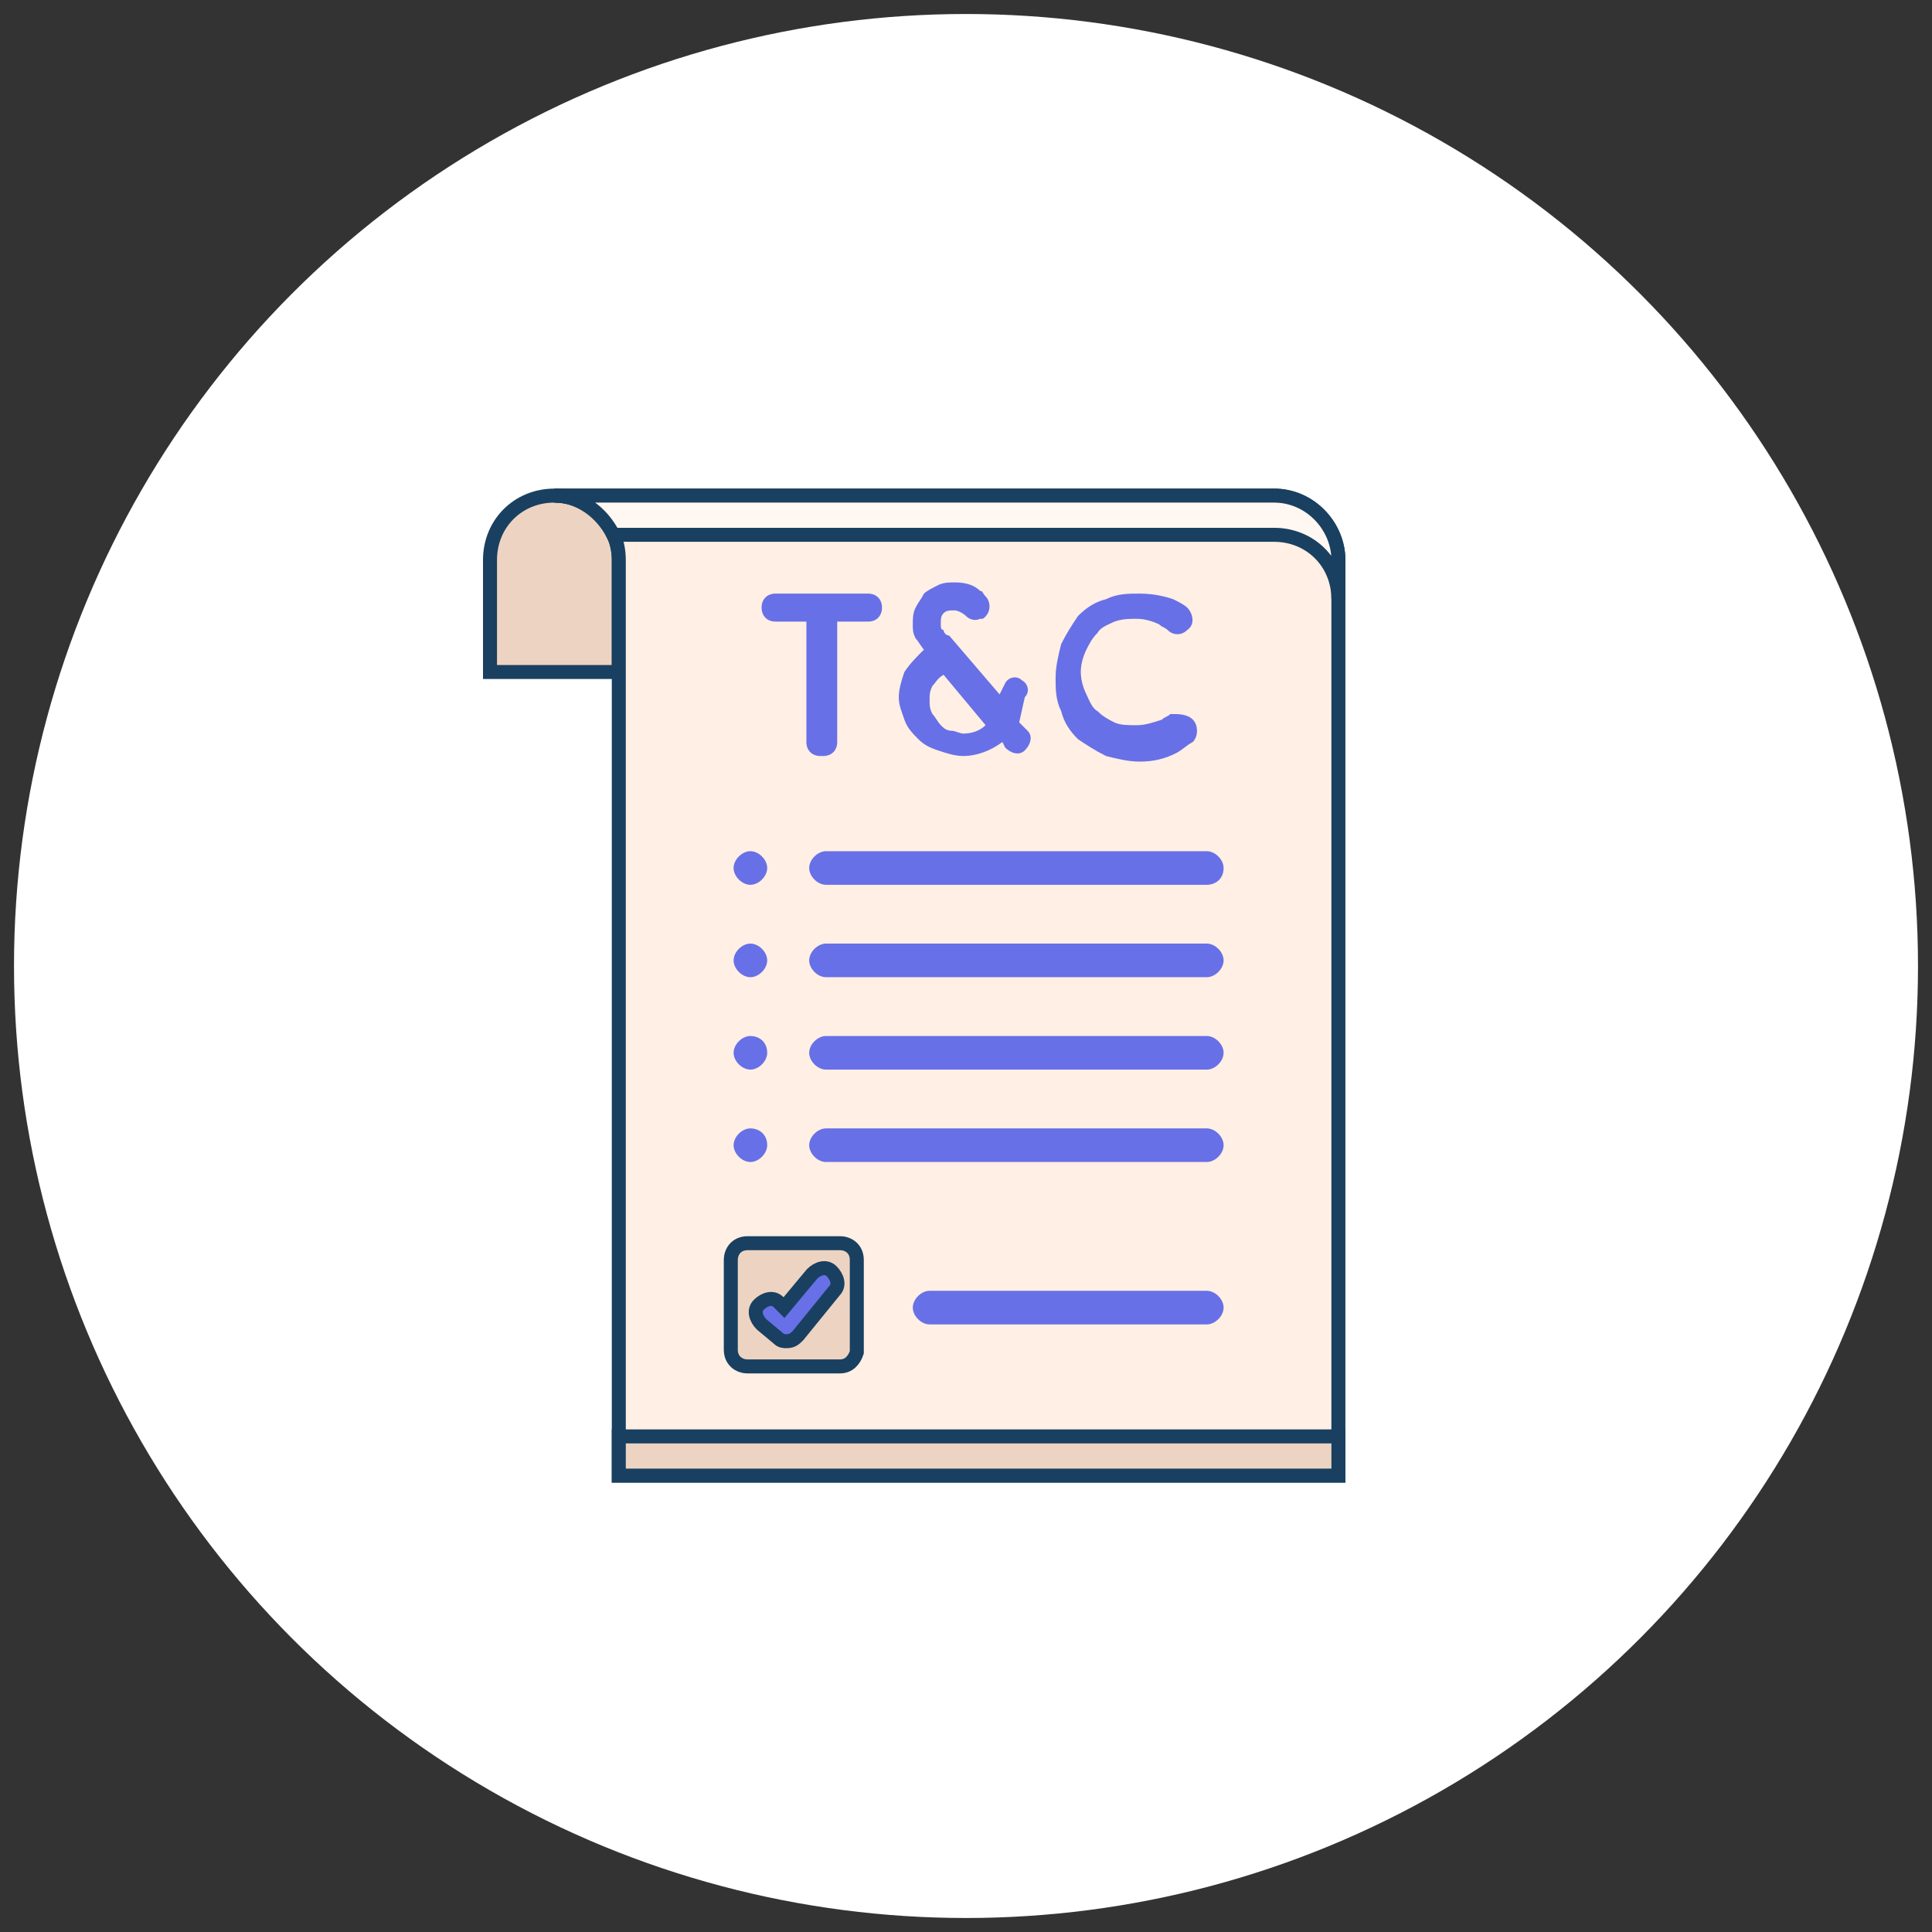 <?xml version="1.0" encoding="utf-8"?>
<!-- Generator: Adobe Illustrator 26.3.1, SVG Export Plug-In . SVG Version: 6.00 Build 0)  -->
<svg version="1.1" id="Layer_1" xmlns="http://www.w3.org/2000/svg" xmlns:xlink="http://www.w3.org/1999/xlink" x="0px" y="0px"
	 viewBox="0 0 69 69" style="enable-background:new 0 0 69 69;" xml:space="preserve">
<rect x="0" y="0" width="69" height="69" fill="#333333" stroke="none"/>
<style type="text/css">
	.st0{fill:#FFFFFF;}
	.st1{fill:none;}
	.st2{fill:#EDD4C2;}
	.st3{fill:none;stroke:#194060;stroke-width:0.5;}
	.st4{fill:#FFEFE4;}
	.st5{fill:#FFF7F2;}
	.st6{fill:#6770E6;}
</style>
<g>
	<circle class="st0" cx="34.5" cy="34.5" r="34"/>
	<g id="Page-1">
		<g id="icon-management-policies" transform="translate(-6, -1)">
			<rect id="Rectangle" x="17.3" y="17.2" class="st1" width="42.2" height="38.3"/>
			<g transform="translate(6, 1)">
				<path id="Fill-1594" class="st2" d="M19.8,17.7c-1.3,0-2.3,1-2.3,2.3v4h4.6v-4C22.1,18.8,21.1,17.7,19.8,17.7"/>
				<path id="Stroke-1596" class="st3" d="M19.8,17.7c-1.3,0-2.3,1-2.3,2.3v4h4.6v-4C22.1,18.8,21.1,17.7,19.8,17.7z"/>
				<path id="Fill-1598" class="st4" d="M45.5,17.7H19.8c1.3,0,2.3,1,2.3,2.3v32.7h25.7V20C47.8,18.8,46.8,17.7,45.5,17.7"/>
				<path id="Stroke-1600" class="st3" d="M45.5,17.7H19.8c1.3,0,2.3,1,2.3,2.3v32.7h25.7V20C47.8,18.8,46.8,17.7,45.5,17.7z"/>
				<polygon id="Fill-1602" class="st2" points="22.1,52.7 47.8,52.7 47.8,51.3 22.1,51.3 				"/>
				<polygon id="Stroke-1604" class="st3" points="22.1,52.7 47.8,52.7 47.8,51.3 22.1,51.3 				"/>
				<path id="Fill-1605" class="st5" d="M45.5,17.7H19.8c0.9,0,1.7,0.6,2.1,1.4h23.6c1.3,0,2.3,1,2.3,2.3V20
					C47.8,18.8,46.8,17.7,45.5,17.7"/>
				<path id="Stroke-1606" class="st3" d="M45.5,17.7H19.8c0.9,0,1.7,0.6,2.1,1.4h23.6c1.3,0,2.3,1,2.3,2.3V20
					C47.8,18.8,46.8,17.7,45.5,17.7z"/>
				<path id="Fill-1607" class="st6" d="M43.1,31.6H29.5c-0.3,0-0.6-0.3-0.6-0.6c0-0.3,0.3-0.6,0.6-0.6h13.6c0.3,0,0.6,0.3,0.6,0.6
					C43.7,31.4,43.4,31.6,43.1,31.6"/>
				<path id="Fill-1608" class="st6" d="M43.1,34.9H29.5c-0.3,0-0.6-0.3-0.6-0.6c0-0.3,0.3-0.6,0.6-0.6h13.6c0.3,0,0.6,0.3,0.6,0.6
					C43.7,34.6,43.4,34.9,43.1,34.9"/>
				<path id="Fill-1609" class="st6" d="M43.1,38.2H29.5c-0.3,0-0.6-0.3-0.6-0.6c0-0.3,0.3-0.6,0.6-0.6h13.6c0.3,0,0.6,0.3,0.6,0.6
					C43.7,37.9,43.4,38.2,43.1,38.2"/>
				<path id="Fill-1610" class="st6" d="M43.1,41.5H29.5c-0.3,0-0.6-0.3-0.6-0.6s0.3-0.6,0.6-0.6h13.6c0.3,0,0.6,0.3,0.6,0.6
					S43.4,41.5,43.1,41.5"/>
				<path id="Fill-1611" class="st6" d="M27.4,31c0,0.3-0.3,0.6-0.6,0.6c-0.3,0-0.6-0.3-0.6-0.6s0.3-0.6,0.6-0.6
					C27.1,30.4,27.4,30.7,27.4,31"/>
				<path id="Fill-1612" class="st6" d="M27.4,34.3c0,0.3-0.3,0.6-0.6,0.6c-0.3,0-0.6-0.3-0.6-0.6c0-0.3,0.3-0.6,0.6-0.6
					C27.1,33.7,27.4,34,27.4,34.3"/>
				<path id="Fill-1613" class="st6" d="M27.4,37.6c0,0.3-0.3,0.6-0.6,0.6c-0.3,0-0.6-0.3-0.6-0.6s0.3-0.6,0.6-0.6
					C27.1,37,27.4,37.2,27.4,37.6"/>
				<path id="Fill-1614" class="st6" d="M27.4,40.9c0,0.3-0.3,0.6-0.6,0.6c-0.3,0-0.6-0.3-0.6-0.6c0-0.3,0.3-0.6,0.6-0.6
					C27.1,40.3,27.4,40.5,27.4,40.9"/>
				<path id="Fill-1615" class="st6" d="M28.8,26.5v-4.3h-1.1c-0.3,0-0.5-0.2-0.5-0.5c0-0.3,0.2-0.5,0.5-0.5H31
					c0.3,0,0.5,0.2,0.5,0.5c0,0.3-0.2,0.5-0.5,0.5h-1.1v4.3c0,0.3-0.2,0.5-0.5,0.5h-0.1C29,27,28.8,26.8,28.8,26.5"/>
				<path id="Fill-1616" class="st6" d="M34.4,26.2c0.3,0,0.6-0.1,0.8-0.3l-1.5-1.8c-0.2,0.1-0.3,0.3-0.4,0.4
					c-0.1,0.2-0.1,0.3-0.1,0.5c0,0.2,0,0.3,0.1,0.5c0.1,0.1,0.2,0.3,0.3,0.4c0.1,0.1,0.2,0.2,0.4,0.2C34.1,26.1,34.3,26.2,34.4,26.2
					z M36.4,25.8l0.3,0.3c0.2,0.2,0.1,0.5-0.1,0.7c-0.2,0.2-0.5,0.1-0.7-0.1l-0.1-0.2c-0.4,0.3-0.9,0.5-1.4,0.5
					c-0.3,0-0.6-0.1-0.9-0.2c-0.3-0.1-0.5-0.2-0.7-0.4c-0.2-0.2-0.4-0.4-0.5-0.7c-0.1-0.3-0.2-0.5-0.2-0.8c0-0.3,0.1-0.6,0.2-0.9
					c0.2-0.3,0.4-0.5,0.7-0.8c-0.1-0.1-0.2-0.3-0.3-0.4c-0.1-0.2-0.1-0.3-0.1-0.5c0-0.2,0-0.4,0.1-0.6c0.1-0.2,0.2-0.3,0.3-0.5
					c0.1-0.1,0.3-0.2,0.5-0.3c0.2-0.1,0.4-0.1,0.6-0.1c0.4,0,0.7,0.1,0.9,0.3c0.1,0,0.1,0.1,0.2,0.2c0.2,0.2,0.2,0.6-0.1,0.8l-0.1,0
					c-0.2,0.1-0.4,0-0.5-0.1c-0.1-0.1-0.3-0.2-0.4-0.2c-0.2,0-0.3,0-0.4,0.1c-0.1,0.1-0.1,0.2-0.1,0.4c0,0.1,0,0.2,0.1,0.2
					c0,0.1,0.1,0.2,0.2,0.2l1.8,2.1l0.2-0.4c0.1-0.2,0.4-0.3,0.6-0.1c0.2,0.1,0.3,0.4,0.1,0.6L36.4,25.8z"/>
				<path id="Fill-1617" class="st6" d="M42.6,25.7c0.2,0.2,0.2,0.6,0,0.8c-0.2,0.1-0.4,0.3-0.6,0.4c-0.4,0.2-0.8,0.3-1.3,0.3
					c-0.4,0-0.8-0.1-1.2-0.2c-0.4-0.2-0.7-0.4-1-0.6c-0.3-0.3-0.5-0.6-0.6-1c-0.2-0.4-0.2-0.8-0.2-1.2c0-0.4,0.1-0.8,0.2-1.2
					c0.2-0.4,0.4-0.7,0.6-1c0.3-0.3,0.6-0.5,1-0.6c0.4-0.2,0.8-0.2,1.2-0.2c0.5,0,0.9,0.1,1.2,0.2c0.2,0.1,0.4,0.2,0.5,0.3
					c0.2,0.2,0.3,0.6,0,0.8l0,0c-0.2,0.2-0.5,0.2-0.7,0c-0.1-0.1-0.2-0.1-0.3-0.2c-0.2-0.1-0.5-0.2-0.8-0.2c-0.3,0-0.5,0-0.8,0.1
					c-0.2,0.1-0.5,0.2-0.6,0.4c-0.2,0.2-0.3,0.4-0.4,0.6c-0.1,0.2-0.2,0.5-0.2,0.8c0,0.3,0.1,0.6,0.2,0.8c0.1,0.2,0.2,0.5,0.4,0.6
					c0.2,0.2,0.4,0.3,0.6,0.4c0.2,0.1,0.5,0.1,0.8,0.1c0.3,0,0.6-0.1,0.9-0.2c0.1-0.1,0.2-0.1,0.3-0.2
					C42.1,25.5,42.4,25.5,42.6,25.7"/>
				<path id="Fill-1618" class="st2" d="M30,48.8h-3.3c-0.3,0-0.6-0.2-0.6-0.6V45c0-0.3,0.2-0.6,0.6-0.6H30c0.3,0,0.6,0.2,0.6,0.6
					v3.3C30.5,48.6,30.3,48.8,30,48.8"/>
				<path id="Stroke-1619" class="st3" d="M30,48.8h-3.3c-0.3,0-0.6-0.2-0.6-0.6V45c0-0.3,0.2-0.6,0.6-0.6H30c0.3,0,0.6,0.2,0.6,0.6
					v3.3C30.5,48.6,30.3,48.8,30,48.8z"/>
				<path id="Fill-1620" class="st6" d="M28.1,47.9c-0.1,0-0.2,0-0.3-0.1l-0.6-0.5c-0.2-0.2-0.3-0.5-0.1-0.7
					c0.2-0.2,0.5-0.3,0.7-0.1l0.2,0.2l1-1.2c0.2-0.2,0.5-0.3,0.7-0.1c0.2,0.2,0.3,0.5,0.1,0.7l-1.3,1.6
					C28.4,47.8,28.3,47.9,28.1,47.9"/>
				<path id="Stroke-1621" class="st3" d="M28.1,47.9c-0.1,0-0.2,0-0.3-0.1l-0.6-0.5c-0.2-0.2-0.3-0.5-0.1-0.7
					c0.2-0.2,0.5-0.3,0.7-0.1l0.2,0.2l1-1.2c0.2-0.2,0.5-0.3,0.7-0.1c0.2,0.2,0.3,0.5,0.1,0.7l-1.3,1.6
					C28.4,47.8,28.3,47.9,28.1,47.9z"/>
				<path id="Fill-1622" class="st6" d="M43.1,47.3h-9.9c-0.3,0-0.6-0.3-0.6-0.6s0.3-0.6,0.6-0.6h9.9c0.3,0,0.6,0.3,0.6,0.6
					S43.4,47.3,43.1,47.3"/>
			</g>
		</g>
	</g>
</g>
</svg>
